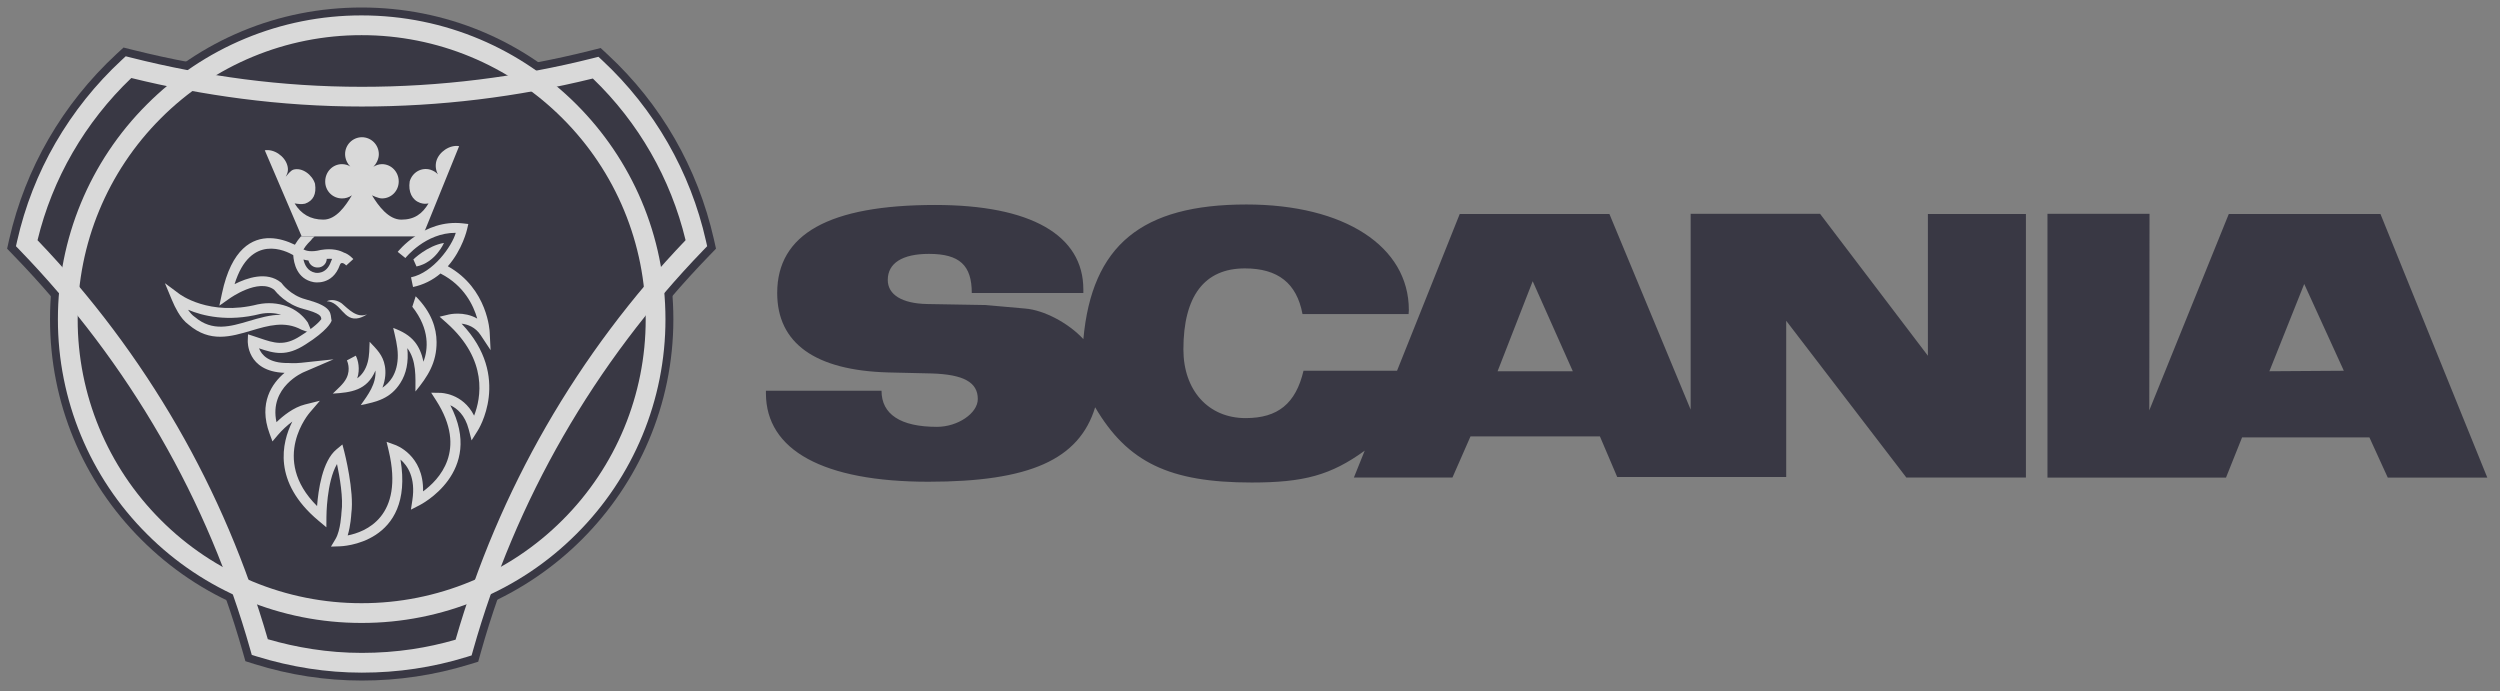 <?xml version="1.0" encoding="UTF-8"?>
<svg width="141px" height="39px" viewBox="0 0 141 39" version="1.1" xmlns="http://www.w3.org/2000/svg" xmlns:xlink="http://www.w3.org/1999/xlink">
    <rect x="0" y="0" width="141" height="39" fill="#808080" stroke="none"/>
    <!-- Generator: sketchtool 49.3 (51167) - http://www.bohemiancoding.com/sketch -->
    <title>FC21B163-4D12-4D5C-8892-93363638B2FD</title>
    <desc>Created with sketchtool.</desc>
    <defs></defs>
    <g id="Design" stroke="none" stroke-width="1" fill="none" fill-rule="evenodd" opacity="0.7">
        <g id="1c-Home-Logo" transform="translate(-152, -592)">
            <g id="Section-1" transform="translate(150, 64)">
                <g id="ligne-4" transform="translate(2, 519)">
                    <g id="scania-3" transform="translate(0, 9)">
                        <path d="M20.407,4.436 C24.789,4.436 29.142,3.905 33.346,2.842 L33.877,2.709 L34.275,3.078 C37.284,5.866 39.349,9.466 40.264,13.494 L40.382,14.025 L39.998,14.423 C33.92,20.694 29.465,28.438 27.119,36.79 L26.972,37.321 L26.441,37.483 C24.485,38.082 22.451,38.385 20.406,38.383 C18.37,38.383 16.335,38.074 14.358,37.454 L13.841,37.292 L13.694,36.776 C11.333,28.438 6.878,20.71 0.785,14.424 L0.401,14.026 L0.52,13.495 C1.434,9.482 3.528,5.868 6.568,3.049 L6.967,2.681 L7.498,2.814 C11.806,3.89 16.143,4.436 20.407,4.436 Z" id="Shape" fill="#1B1A2B"></path>
                        <path d="M2.821,18.008 C2.821,13.302 4.65,8.891 7.97,5.572 C11.289,2.253 15.7,0.423 20.392,0.423 C25.098,0.423 29.51,2.252 32.829,5.572 C36.149,8.891 37.978,13.302 37.978,18.008 C37.978,27.688 30.085,35.58 20.392,35.58 C15.7,35.58 11.289,33.75 7.97,30.431 C4.65,27.111 2.821,22.7 2.821,18.008 Z" id="Shape" fill="#1B1A2B"></path>
                        <path d="M7.406,4.4 C6.108,5.641 4.992,7.059 4.093,8.613 C3.201,10.155 2.535,11.817 2.116,13.548 C5.156,16.721 7.803,20.247 10.002,24.052 C12.183,27.83 13.896,31.859 15.104,36.051 C15.913,36.288 16.749,36.475 17.607,36.607 C18.519,36.748 19.454,36.823 20.407,36.823 C21.378,36.823 22.325,36.752 23.246,36.615 C24.073,36.491 24.891,36.312 25.695,36.078 C26.905,31.875 28.621,27.833 30.803,24.042 C32.993,20.24 35.634,16.716 38.667,13.547 C37.828,10.07 36.013,6.907 33.436,4.428 C29.172,5.477 24.797,6.008 20.407,6.008 C18.115,6.008 15.855,5.855 13.63,5.567 C11.535,5.296 9.457,4.906 7.406,4.4 Z M3.132,8.056 C4.137,6.32 5.397,4.743 6.869,3.38 L7.091,3.174 L7.381,3.247 C9.485,3.78 11.618,4.187 13.769,4.468 C15.93,4.748 18.141,4.896 20.407,4.896 C24.809,4.897 29.194,4.353 33.462,3.277 L33.753,3.203 L33.975,3.41 C36.904,6.138 38.941,9.688 39.818,13.594 L39.884,13.886 L39.676,14.101 C36.619,17.263 33.963,20.789 31.768,24.599 C29.58,28.399 27.871,32.455 26.681,36.675 L26.599,36.966 L26.309,37.056 C25.36,37.349 24.39,37.57 23.407,37.716 C22.428,37.863 21.427,37.937 20.407,37.937 C19.4,37.937 18.409,37.857 17.442,37.708 C16.443,37.553 15.456,37.325 14.49,37.026 L14.2,36.936 L14.118,36.646 C12.931,32.438 11.224,28.395 9.036,24.609 C6.833,20.795 4.171,17.266 1.107,14.101 L0.9,13.886 L0.966,13.594 C1.403,11.649 2.133,9.782 3.132,8.056 Z" id="Shape" fill="#FFFFFF" fill-rule="nonzero"></path>
                        <path d="M3.266,18.008 C3.26,13.463 5.066,9.103 8.282,5.892 C11.489,2.673 15.847,0.865 20.391,0.869 C25.126,0.869 29.411,2.787 32.512,5.888 C35.614,8.99 37.532,13.274 37.532,18.008 C37.536,22.553 35.728,26.911 32.508,30.118 C29.298,33.335 24.937,35.141 20.391,35.134 C15.848,35.139 11.491,33.333 8.283,30.116 C5.067,26.908 3.261,22.551 3.266,18.008 Z M9.069,6.675 C6.062,9.679 4.374,13.757 4.381,18.008 C4.375,22.256 6.064,26.33 9.071,29.33 C12.07,32.337 16.144,34.025 20.391,34.02 C24.642,34.026 28.721,32.339 31.725,29.331 C34.734,26.332 36.423,22.257 36.417,18.008 C36.423,13.757 34.734,9.678 31.725,6.675 C28.722,3.666 24.643,1.977 20.391,1.983 C16.143,1.977 12.068,3.666 9.069,6.675 Z" id="Shape" fill="#FFFFFF" fill-rule="nonzero"></path>
                        <path d="M14.571,17.161 C15.102,17.052 15.652,17.089 16.164,17.268 C16.65,17.442 17.069,17.765 17.361,18.192 L17.63,18.824 L16.999,18.593 C16.062,18.086 15.117,18.366 14.189,18.642 C13.009,18.992 11.852,19.336 10.645,18.316 C10.4,18.142 10.198,17.88 10.038,17.611 C9.905,17.384 9.789,17.148 9.69,16.905 L9.301,15.971 L10.112,16.574 C10.117,16.578 11.792,17.867 14.556,17.162 L14.571,17.161 Z" id="Shape" fill="#FFFFFF" fill-rule="nonzero"></path>
                        <path d="M20.023,12.55 C18.843,12.55 17.751,12.771 17.323,13.376 C17.323,13.376 16.85,13.819 16.762,14.202 C16.762,14.202 13.738,12.151 12.794,16.607 C12.794,16.607 14.623,15.294 15.671,16.149 C15.671,16.149 16.202,16.902 17.176,17.152 C18.504,17.507 18.356,17.772 18.415,18.052 C18.415,18.052 18.238,18.465 17.088,19.188 C15.952,19.925 15.302,19.571 14.255,19.233 C14.255,19.233 14.182,20.781 16.261,20.752 C16.261,20.752 16.601,20.781 17.014,20.738 C17.014,20.738 14.52,21.783 15.465,24.352 C15.465,24.352 16.32,23.318 17.265,23.082 C17.265,23.082 14.565,26.15 18.136,29.146 C18.136,29.146 18.136,26.402 19.154,25.561 C19.154,25.561 19.714,27.743 19.537,28.939 C19.537,28.939 19.492,29.986 19.167,30.532 C19.167,30.532 23.402,30.444 22.192,25.354 C22.192,25.354 23.889,25.929 23.535,28.246 C23.535,28.246 27.341,26.343 24.833,22.433 C24.833,22.433 26.264,22.433 26.706,24.144 C26.706,24.144 28.742,21.001 25.379,18.006 C25.379,18.006 26.647,17.696 27.341,18.744 C27.341,18.744 27.252,16.354 24.995,15.189 C24.479,14.908 25.29,14.081 25.083,13.625 L20.023,12.55 Z" id="Shape" fill="#1B1A2B"></path>
                        <path d="M22.649,14.379 C22.649,14.379 24.022,12.638 26.072,12.874 C26.072,12.874 25.497,15.442 23.239,15.914 L22.649,14.379 Z" id="Shape" fill="#1B1A2B"></path>
                        <path d="M23.313,14.631 C23.313,14.631 24.095,13.863 25.04,13.701 C25.04,13.701 24.568,14.808 23.491,15.029 L23.313,14.631 Z M19.27,17.108 C19.02,16.932 18.695,16.858 18.429,16.99 C19.241,17.02 19.373,18.171 20.259,17.935 C20.421,17.891 20.568,17.817 20.701,17.728 C20.126,17.964 19.654,17.433 19.27,17.108 Z M23.886,20.402 C23.785,19.926 23.623,19.567 23.395,19.284 C23.102,18.921 22.7,18.687 22.177,18.496 C22.293,19.004 22.432,19.511 22.436,20.036 C22.439,20.526 22.333,20.949 22.118,21.299 C21.976,21.523 21.789,21.716 21.57,21.866 C21.753,21.38 21.765,20.966 21.706,20.637 C21.597,20.023 21.246,19.702 20.848,19.278 C20.832,19.656 20.837,20.043 20.742,20.413 C20.621,20.881 20.387,21.165 20.149,21.338 C20.321,20.809 20.197,20.312 20.067,20.06 L19.565,20.326 C19.573,20.349 19.798,20.802 19.545,21.319 C19.376,21.663 19.035,21.932 18.769,22.199 C19.783,22.138 20.703,22.031 21.176,20.898 C21.223,21.656 20.759,22.263 20.347,22.848 C21.254,22.666 22.016,22.483 22.575,21.608 C22.923,21.068 23.05,20.412 22.973,19.634 C23.496,20.337 23.43,21.25 23.43,22.08 C24.119,21.245 24.631,20.459 24.623,19.287 C24.618,18.507 24.338,17.603 23.445,16.71 L23.254,17.301 C24.26,18.578 24.142,19.705 23.886,20.402 Z" id="Shape" fill="#FFFFFF"></path>
                        <path d="M15.855,17.751 C15.475,17.642 15.074,17.626 14.687,17.704 C12.85,18.171 11.433,17.818 10.606,17.47 C10.714,17.63 10.838,17.774 10.974,17.868 L10.988,17.877 L10.996,17.883 C11.979,18.718 12.996,18.416 14.033,18.108 C14.63,17.932 15.233,17.753 15.855,17.751 Z" id="Shape" fill="#1B1A2B" fill-rule="nonzero"></path>
                        <path d="M20.981,11.016 C21.336,11.605 21.911,12.388 22.634,12.388 C23.371,12.388 23.815,12.063 24.169,11.473 C23.962,11.503 23.904,11.503 23.697,11.444 C23.239,11.281 23.018,10.824 23.106,10.234 C23.254,9.718 23.77,9.422 24.272,9.57 C24.449,9.629 24.597,9.718 24.701,9.835 C24.575,9.605 24.543,9.336 24.611,9.083 C24.759,8.567 25.364,8.153 25.895,8.242 L23.83,13.332 L17.014,13.332 L14.934,8.477 C15.45,8.389 16.055,8.802 16.203,9.319 C16.277,9.569 16.232,9.761 16.114,9.967 C16.218,9.849 16.38,9.628 16.542,9.569 C17.044,9.422 17.619,9.865 17.767,10.366 C17.856,10.956 17.664,11.324 17.206,11.487 C16.999,11.532 16.823,11.502 16.616,11.472 C16.971,12.062 17.501,12.387 18.239,12.387 C18.962,12.387 19.493,11.605 19.848,11.015 C19.684,11.132 19.488,11.194 19.287,11.191 C19.034,11.191 18.791,11.09 18.614,10.91 C18.436,10.729 18.338,10.485 18.342,10.232 C18.342,9.701 18.756,9.258 19.287,9.258 C19.449,9.258 19.627,9.303 19.759,9.391 C19.573,9.208 19.467,8.959 19.463,8.698 C19.461,8.173 19.883,7.745 20.407,7.739 C20.938,7.739 21.366,8.167 21.366,8.698 C21.366,8.963 21.234,9.229 21.057,9.406 C21.205,9.318 21.366,9.258 21.543,9.258 C22.075,9.258 22.488,9.701 22.488,10.232 C22.488,10.763 22.075,11.191 21.543,11.191 C21.336,11.192 20.981,11.016 20.981,11.016 Z" id="Shape" fill="#FFFFFF"></path>
                        <path d="M18.731,14.6 C18.631,14.592 18.53,14.592 18.429,14.6 C18.421,14.876 18.191,15.094 17.914,15.087 C17.67,15.093 17.455,14.929 17.396,14.692 C17.301,14.682 17.207,14.663 17.115,14.636 C17.181,14.94 17.351,15.301 17.786,15.383 C17.788,15.384 18.401,15.513 18.663,14.763 L18.664,14.76 C18.684,14.701 18.706,14.648 18.731,14.6 Z M17.748,13.333 C17.672,13.391 17.606,13.46 17.55,13.537 L17.535,13.558 L17.515,13.578 C17.514,13.578 17.257,13.82 17.115,14.069 C17.258,14.145 17.554,14.232 18.069,14.103 L18.09,14.098 C18.768,13.983 19.192,14.136 19.395,14.246 C19.683,14.334 19.926,14.61 19.927,14.611 L19.527,14.974 C19.526,14.973 19.264,14.678 19.17,14.943 L19.169,14.943 C18.752,16.136 17.689,15.913 17.686,15.912 C16.739,15.734 16.566,14.826 16.539,14.389 C16.14,14.154 14.123,13.136 13.23,16.026 C13.916,15.677 15.048,15.282 15.846,15.933 L15.877,15.96 L15.895,15.985 C15.897,15.987 16.37,16.658 17.244,16.883 L17.245,16.884 C18.593,17.244 18.635,17.579 18.675,17.918 C18.678,17.948 18.682,17.978 18.686,17.997 L18.704,18.082 L18.67,18.161 C18.67,18.163 18.458,18.655 17.235,19.424 C16.158,20.122 15.489,19.941 14.609,19.646 C14.75,20.009 15.146,20.49 16.257,20.474 L16.277,20.474 C16.277,20.474 16.604,20.502 16.983,20.461 L18.812,20.266 L17.123,20.993 C17.117,20.996 15.162,21.817 15.594,23.811 C15.952,23.464 16.55,22.975 17.197,22.813 L18.042,22.602 L17.475,23.264 C17.469,23.272 15.189,25.863 17.883,28.542 C17.95,27.648 18.178,26.006 18.975,25.347 L19.312,25.068 L19.422,25.491 C19.424,25.497 19.99,27.704 19.815,28.957 C19.811,29.035 19.776,29.654 19.609,30.198 C20.598,30.007 22.811,29.159 21.922,25.418 L21.803,24.919 L22.286,25.093 C22.29,25.095 23.906,25.643 23.861,27.714 C24.732,27.081 26.399,25.391 24.599,22.586 L24.318,22.149 L24.835,22.157 C24.84,22.157 26.094,22.157 26.74,23.442 C27.124,22.458 27.545,20.309 25.193,18.216 L24.794,17.862 L25.313,17.738 C25.317,17.737 26.16,17.531 26.917,17.969 C26.703,17.22 26.173,16.112 24.867,15.438 L24.862,15.434 C24.856,15.431 24.85,15.428 24.845,15.425 C24.4,15.805 23.867,16.067 23.295,16.187 L23.182,15.641 C24.438,15.379 25.494,13.876 25.705,13.131 C23.994,13.121 22.868,14.549 22.864,14.553 L22.431,14.205 C22.436,14.199 23.898,12.344 26.102,12.598 L26.413,12.634 L26.342,12.938 C26.341,12.942 26.087,14.075 25.258,15.017 C27.528,16.281 27.618,18.726 27.618,18.733 L27.669,19.747 L27.108,18.899 C26.809,18.447 26.38,18.295 26.033,18.254 C28.901,21.265 26.947,24.284 26.94,24.294 L26.597,24.838 L26.436,24.217 C26.226,23.399 25.771,23.028 25.398,22.856 C27.368,26.642 23.671,28.49 23.659,28.496 L23.176,28.744 L23.258,28.206 C23.451,26.942 22.986,26.261 22.588,25.919 C23.39,30.724 19.188,30.812 19.174,30.812 L18.667,30.829 L18.927,30.392 C19.215,29.907 19.256,28.934 19.256,28.931 L19.256,28.92 L19.259,28.9 C19.375,28.118 19.155,26.879 19.007,26.171 C18.412,27.188 18.411,29.14 18.411,29.148 L18.407,29.739 L17.954,29.359 C15.359,27.183 15.893,24.962 16.488,23.775 C16.19,23.996 15.917,24.249 15.675,24.53 L15.367,24.896 L15.201,24.447 C14.566,22.719 15.347,21.62 16.047,21.028 C13.892,20.95 13.973,19.226 13.974,19.221 L13.988,18.855 L14.337,18.968 C14.473,19.012 14.569,19.045 14.663,19.077 C15.458,19.346 16.031,19.541 16.933,18.955 L16.936,18.953 C17.76,18.436 18.037,18.12 18.122,17.999 L18.12,17.982 C18.102,17.833 18.084,17.683 17.104,17.421 C16.149,17.175 15.581,16.492 15.465,16.343 C14.576,15.668 12.955,16.83 12.95,16.833 L12.372,17.24 L12.519,16.549 C13.058,14.003 14.235,13.415 15.235,13.433 C15.724,13.441 16.196,13.594 16.632,13.804 C16.731,13.637 16.845,13.479 16.972,13.332 L17.748,13.332 L17.748,13.333 Z" id="Shape" fill="#FFFFFF" fill-rule="nonzero"></path>
                        <path d="M134.259,12.071 L125.703,12.071 L121.219,23.145 L121.233,12.057 L115.477,12.057 L115.477,26.935 L125.547,26.935 L126.452,24.671 L133.635,24.671 L134.669,26.935 L140.283,26.935 L134.259,12.071 Z M108.731,20.061 L102.65,12.057 L95.353,12.057 L95.353,23.102 L90.771,12.07 L82.329,12.07 L78.793,20.91 L73.518,20.91 C73.08,22.761 72.076,23.581 70.251,23.581 C68.158,23.581 66.744,22.025 66.744,19.706 C66.744,16.694 67.932,15.138 70.209,15.138 C72.076,15.138 73.136,15.973 73.461,17.712 L79.445,17.712 L79.459,17.486 C79.459,13.894 75.825,11.533 70.295,11.533 C64.383,11.533 61.583,13.838 61.102,19.127 C60.254,18.207 58.868,17.486 57.821,17.402 L55.586,17.204 L52.291,17.147 C50.877,17.119 50.07,16.624 50.07,15.789 C50.07,14.842 50.891,14.319 52.39,14.319 C54.114,14.319 54.808,14.955 54.808,16.524 L61.101,16.524 L61.101,16.326 C61.101,13.258 58.131,11.56 52.744,11.56 C46.762,11.56 43.834,13.2 43.834,16.523 C43.834,19.366 45.984,20.893 50.099,21.006 L52.546,21.063 C54.342,21.119 55.148,21.557 55.148,22.505 C55.148,23.311 54.017,24.074 52.843,24.074 C50.792,24.074 49.718,23.367 49.718,22.037 L43.198,22.037 L43.198,22.179 C43.198,25.403 46.451,27.17 52.363,27.17 C58.062,27.17 60.862,25.927 61.767,22.972 C63.591,26.082 65.967,27.214 70.592,27.214 C73.533,27.214 75.06,26.803 76.97,25.417 L76.36,26.931 L81.919,26.931 L82.937,24.611 L90.234,24.611 L91.211,26.903 L100.742,26.903 L100.742,18.092 L107.517,26.931 L114.262,26.931 L114.262,12.071 L108.733,12.071 L108.733,20.061 L108.731,20.061 Z M127.993,20.938 L129.958,16.016 L132.192,20.91 L127.993,20.938 Z M84.464,20.938 L86.444,15.861 L88.706,20.938 L84.464,20.938 Z" id="Shape" fill="#1B1A2B"></path>
                    </g>
                </g>
            </g>
        </g>
    </g>
</svg>